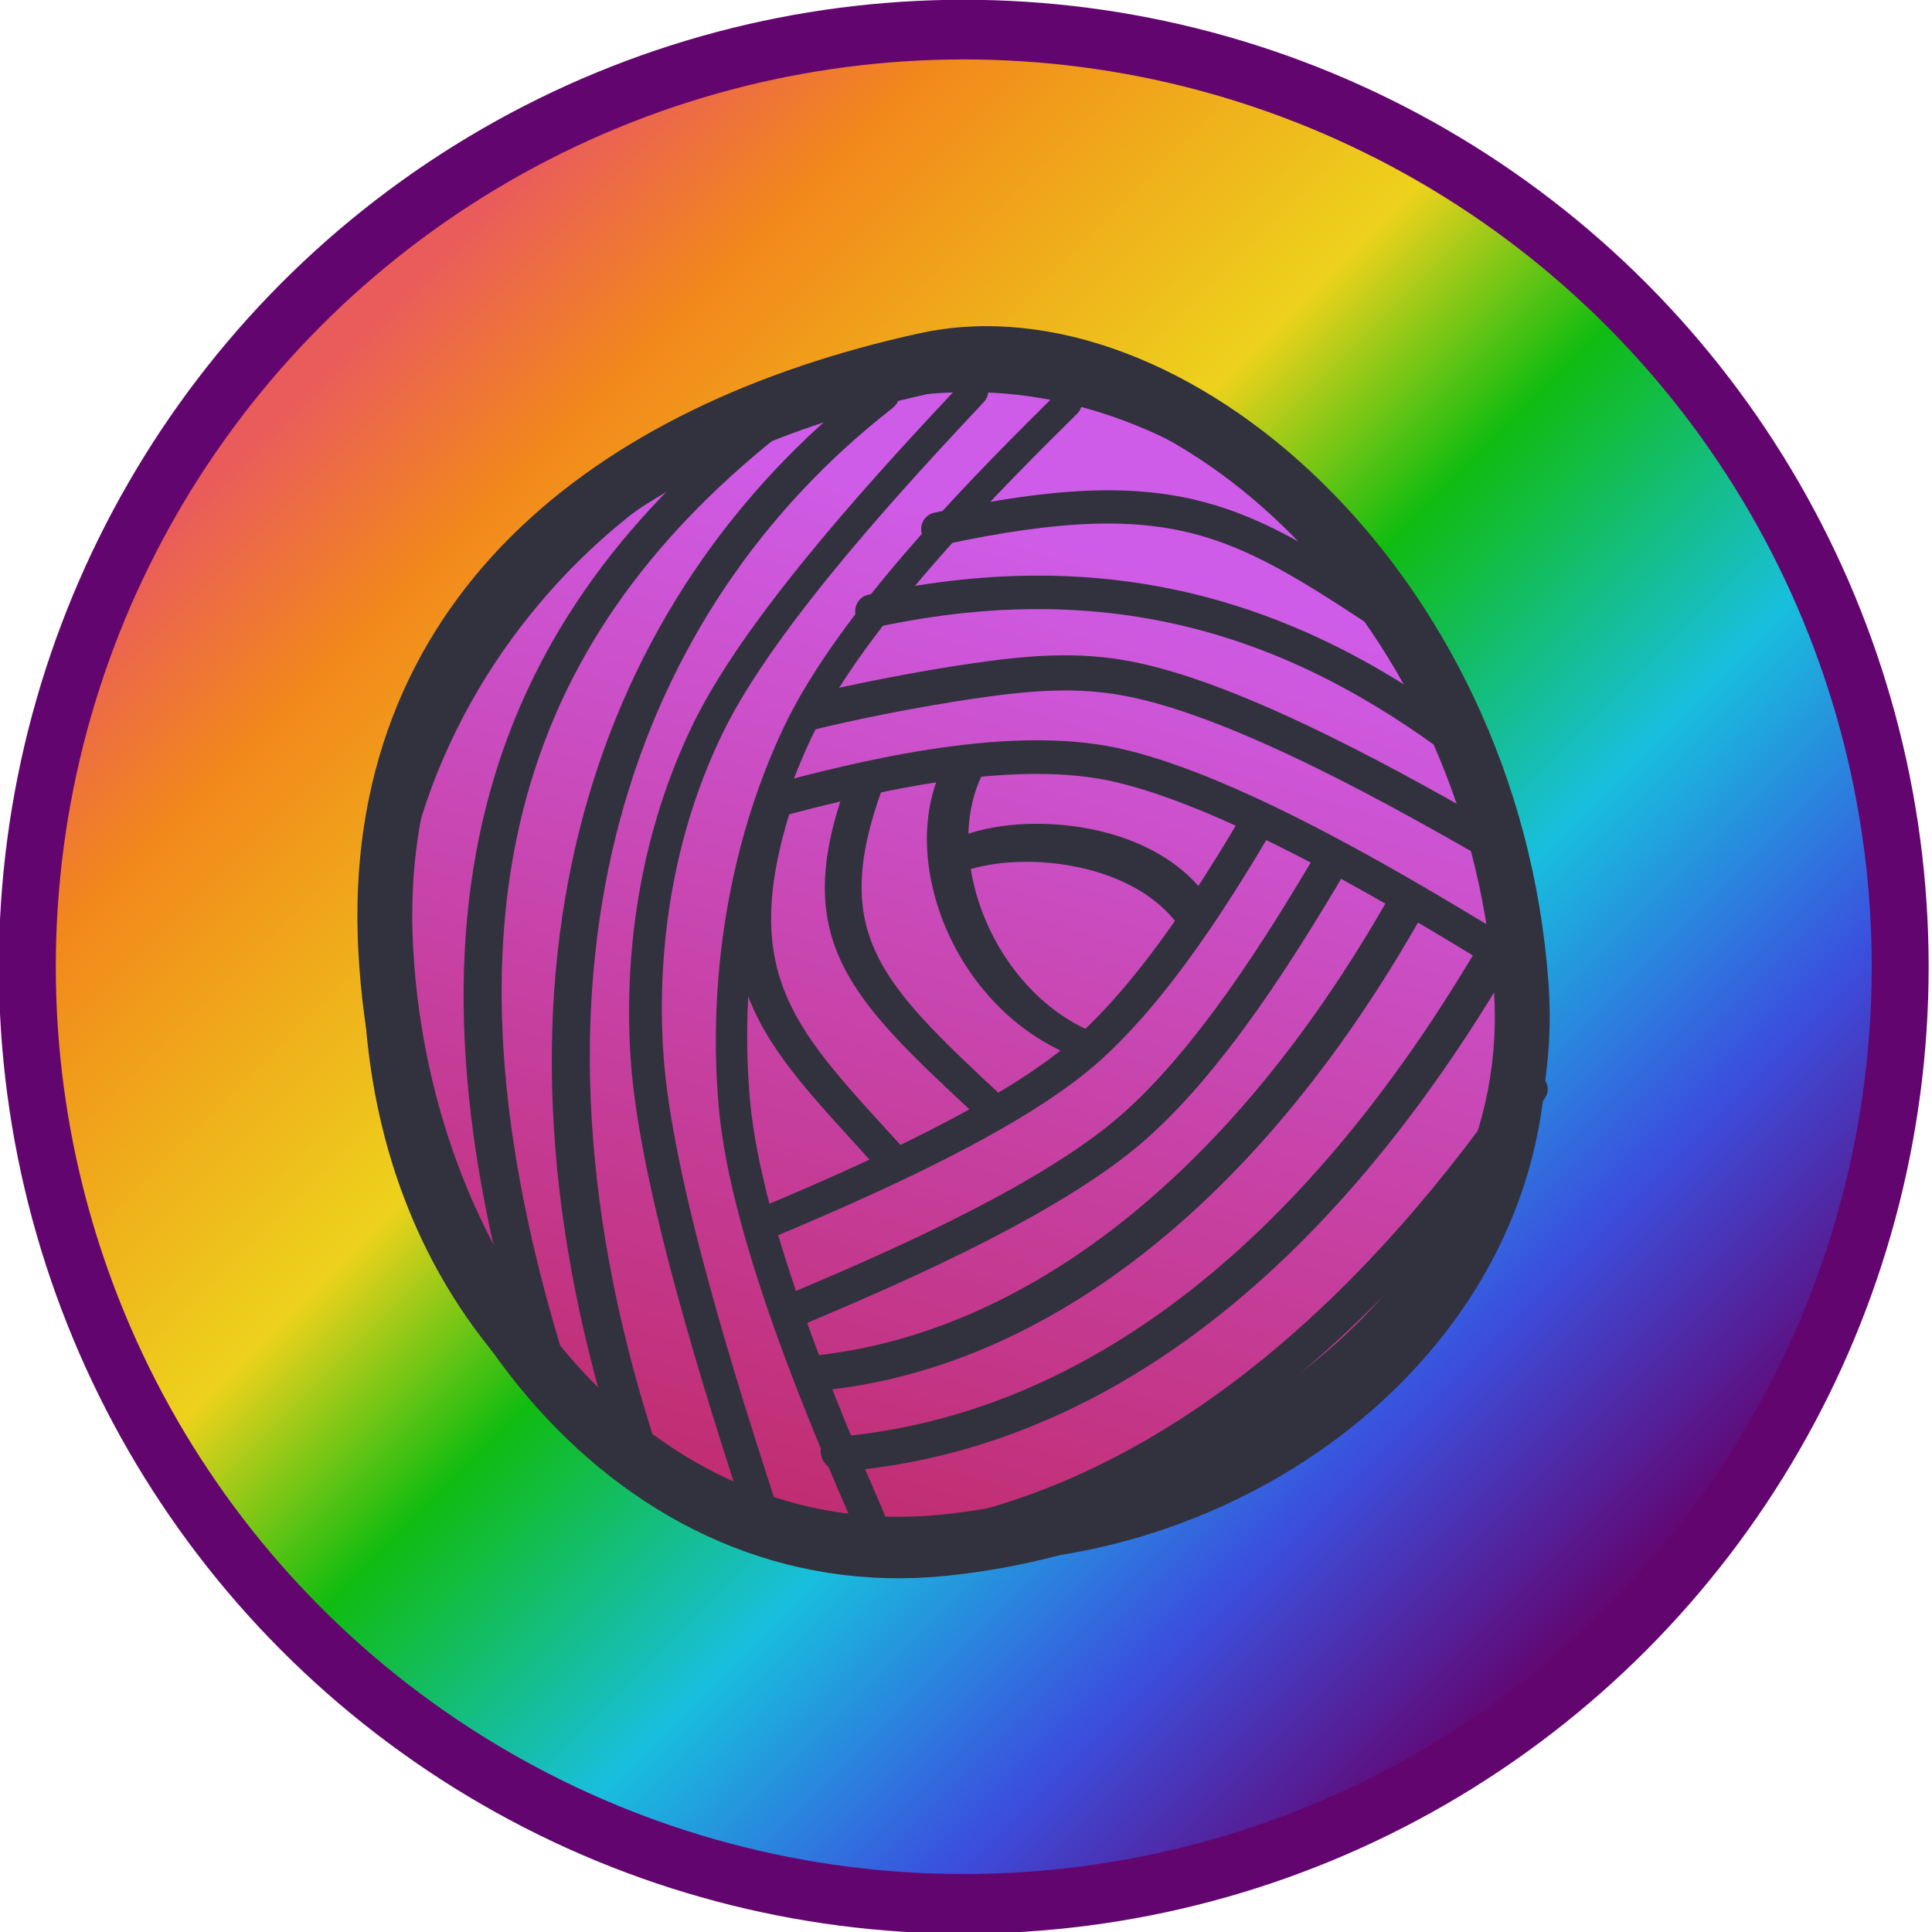 <?xml version="1.0" encoding="UTF-8" standalone="no"?>
<!DOCTYPE svg PUBLIC "-//W3C//DTD SVG 1.1//EN" "http://www.w3.org/Graphics/SVG/1.1/DTD/svg11.dtd">
<svg width="100%" height="100%" viewBox="0 0 232 232" version="1.1" xmlns="http://www.w3.org/2000/svg" xmlns:xlink="http://www.w3.org/1999/xlink" xml:space="preserve" xmlns:serif="http://www.serif.com/" style="fill-rule:evenodd;clip-rule:evenodd;stroke-linecap:round;stroke-linejoin:round;stroke-miterlimit:1.5;">
    <g transform="matrix(1,0,0,1,-826.151,-2968.28)">
        <g transform="matrix(1.007,0,0,1.055,355.807,2773.23)">
            <ellipse cx="582.001" cy="294.917" rx="111.667" ry="106.667" style="fill:url(#_Linear1);stroke:rgb(99,5,111);stroke-width:6.79px;"/>
        </g>
        <g transform="matrix(0.3,0.017,-0.017,0.3,831.369,2430.39)">
            <g transform="matrix(1.069,-0.027,0.03,1.198,-138.972,-375.988)">
                <path d="M507.312,1921.56C597.648,1901.22 722.049,1990.13 737.536,2122.55C749.485,2224.71 637.8,2302.1 528.87,2315.21C413.914,2329.05 323.789,2234.7 313.017,2122.55C302.524,2013.29 389.139,1948.17 507.312,1921.56Z" style="fill:url(#_Linear2);stroke:rgb(49,50,61);stroke-width:20.5px;"/>
            </g>
            <g transform="matrix(-0.136,-0.886,-0.877,0.144,2354.4,2219.02)">
                <path d="M388.744,1817.3C417.761,1855.68 475.793,1932.45 493.203,1986C508.93,2034.37 498.445,2103.86 493.203,2138.6" style="fill:none;stroke:rgb(49,50,61);stroke-width:14.98px;"/>
            </g>
            <g transform="matrix(-0.15,-0.976,-0.877,0.144,2365.24,2228.89)">
                <path d="M411.203,1830.2C433.981,1865.48 479.536,1936.03 493.203,1986C499.305,2008.31 499.848,2029.66 498.983,2054.96C498.053,2082.17 495.39,2113.12 493.203,2130" style="fill:none;stroke:rgb(49,50,61);stroke-width:14.23px;"/>
            </g>
            <g transform="matrix(0.15,0.976,-0.956,0.156,2383.56,1309.71)">
                <path d="M471.203,1844C411.318,1907.35 374.798,1981.93 386.194,2087.84" style="fill:none;stroke:rgb(49,50,61);stroke-width:13.54px;"/>
            </g>
            <g transform="matrix(0.145,0.943,-0.938,0.153,2374.3,1294.39)">
                <path d="M448.957,1896.81C397.002,1961.2 374.533,1983.89 385.928,2089.8" style="fill:none;stroke:rgb(49,50,61);stroke-width:13.91px;"/>
            </g>
            <g transform="matrix(0.584,-0.779,0.498,0.488,-755.818,1485.89)">
                <path d="M435.035,1974.17C458.662,1984.69 499.954,2045.96 496.339,2099.7" style="fill:none;stroke:rgb(49,50,61);stroke-width:16.79px;"/>
            </g>
            <g transform="matrix(-0.956,-0.008,0.068,-0.625,813.816,3405.37)">
                <path d="M426.116,1954.78C475.814,1979.55 508.744,2072.22 493.203,2130" style="fill:none;stroke:rgb(49,50,61);stroke-width:17.25px;"/>
            </g>
            <g transform="matrix(0.956,0.008,0.074,-0.681,-80.714,3493.49)">
                <path d="M464.368,1894.62C404.483,1957.97 378.259,1986.99 391.036,2078.4" style="fill:none;stroke:rgb(49,50,61);stroke-width:15.29px;"/>
            </g>
            <g transform="matrix(0.956,0.008,0.074,-0.681,-111.713,3515.56)">
                <path d="M456.355,1893.81C404.401,1958.2 372.979,1989.64 384.375,2095.55" style="fill:none;stroke:rgb(49,50,61);stroke-width:15.29px;"/>
            </g>
            <g transform="matrix(0.568,0.714,0.717,-0.476,-1270.63,2848.73)">
                <path d="M485.82,1965.19C490.649,2003.53 500.306,2080.2 493.203,2130C486.472,2177.19 457.626,2235.06 443.203,2264" style="fill:none;stroke:rgb(49,50,61);stroke-width:14.4px;"/>
            </g>
            <g transform="matrix(0.626,0.787,0.717,-0.476,-1277.69,2841.31)">
                <path d="M486.949,1956.91C491.472,1996.81 500.52,2076.6 493.203,2130C486.162,2181.39 457.42,2245.34 443.049,2277.32" style="fill:none;stroke:rgb(49,50,61);stroke-width:13.65px;"/>
            </g>
            <g transform="matrix(-0.665,-0.835,0.74,-0.491,-733.293,3610.48)">
                <path d="M403.624,1945.87C369.455,2028.61 377.887,2148.17 442.65,2288.11" style="fill:none;stroke:rgb(49,50,61);stroke-width:14.16px;"/>
            </g>
            <g transform="matrix(-0.623,-0.782,0.726,-0.482,-679.772,3603.99)">
                <path d="M421.188,1919.36C380.311,2012.29 387.043,2138.97 459.784,2296.15" style="fill:none;stroke:rgb(49,50,61);stroke-width:14.83px;"/>
            </g>
            <g transform="matrix(-0.495,-0.622,0.683,-0.454,-621.827,3516.6)">
                <path d="M421.188,1919.36C380.311,2012.29 387.043,2138.97 459.784,2296.15" style="fill:none;stroke:rgb(49,50,61);stroke-width:17.23px;"/>
            </g>
            <g transform="matrix(-0.912,0.017,-0.12,0.919,1106.92,228.769)">
                <path d="M403.183,1838.64C428.359,1870.49 478.709,1934.2 493.203,1986C507.697,2037.79 504.85,2096.95 490.149,2149.41C474.156,2206.48 422.88,2287.79 397.242,2328.45" style="fill:none;stroke:rgb(49,50,61);stroke-width:13.51px;"/>
            </g>
            <g transform="matrix(-1.005,0.019,-0.12,0.919,1117.17,227.615)">
                <path d="M414.154,1836.56C436.112,1870.07 480.028,1937.09 493.203,1986C505.688,2032.35 503.951,2083.22 493.203,2130C480.251,2186.37 437.079,2278.28 415.493,2324.24" style="fill:none;stroke:rgb(49,50,61);stroke-width:12.85px;"/>
            </g>
            <g transform="matrix(1.005,-0.019,-0.12,0.919,195.95,244.575)">
                <path d="M466.769,1839.71C377.892,1933.73 352.091,2093.38 446.965,2298.38" style="fill:none;stroke:rgb(49,50,61);stroke-width:14.91px;"/>
            </g>
            <g transform="matrix(1.005,-0.019,-0.12,0.919,151.002,250.902)">
                <path d="M471.203,1844C382.326,1938.02 358.329,2061.92 453.203,2266.93" style="fill:none;stroke:rgb(49,50,61);stroke-width:14.91px;"/>
            </g>
            <g transform="matrix(1.069,-0.027,0.03,1.188,-138.392,-352.979)">
                <path d="M528.87,1921.56C626.968,1921.13 732.426,2004.75 741.129,2135.85C747.943,2238.48 638.586,2315.4 528.87,2315.21C420.275,2315.03 330.225,2255.97 313.017,2154.15C293.351,2037.79 401.361,1922.13 528.87,1921.56Z" style="fill:none;stroke:rgb(49,50,61);stroke-width:11.77px;"/>
            </g>
        </g>
    </g>
    <defs>
        <linearGradient id="_Linear1" x1="0" y1="0" x2="1" y2="0" gradientUnits="userSpaceOnUse" gradientTransform="matrix(149.551,147.121,-154.017,142.854,510.165,221.814)"><stop offset="0" style="stop-color:rgb(234,92,92);stop-opacity:1"/><stop offset="0.12" style="stop-color:rgb(242,136,27);stop-opacity:1"/><stop offset="0.36" style="stop-color:rgb(237,210,28);stop-opacity:1"/><stop offset="0.49" style="stop-color:rgb(16,188,16);stop-opacity:1"/><stop offset="0.67" style="stop-color:rgb(24,191,221);stop-opacity:1"/><stop offset="0.84" style="stop-color:rgb(59,78,222);stop-opacity:1"/><stop offset="1" style="stop-color:rgb(99,5,111);stop-opacity:1"/></linearGradient>
        <linearGradient id="_Linear2" x1="0" y1="0" x2="1" y2="0" gradientUnits="userSpaceOnUse" gradientTransform="matrix(-159.257,517.239,-579.512,-142.357,533.69,1972.43)"><stop offset="0" style="stop-color:rgb(207,92,232);stop-opacity:1"/><stop offset="1" style="stop-color:rgb(184,16,40);stop-opacity:1"/></linearGradient>
    </defs>
</svg>
